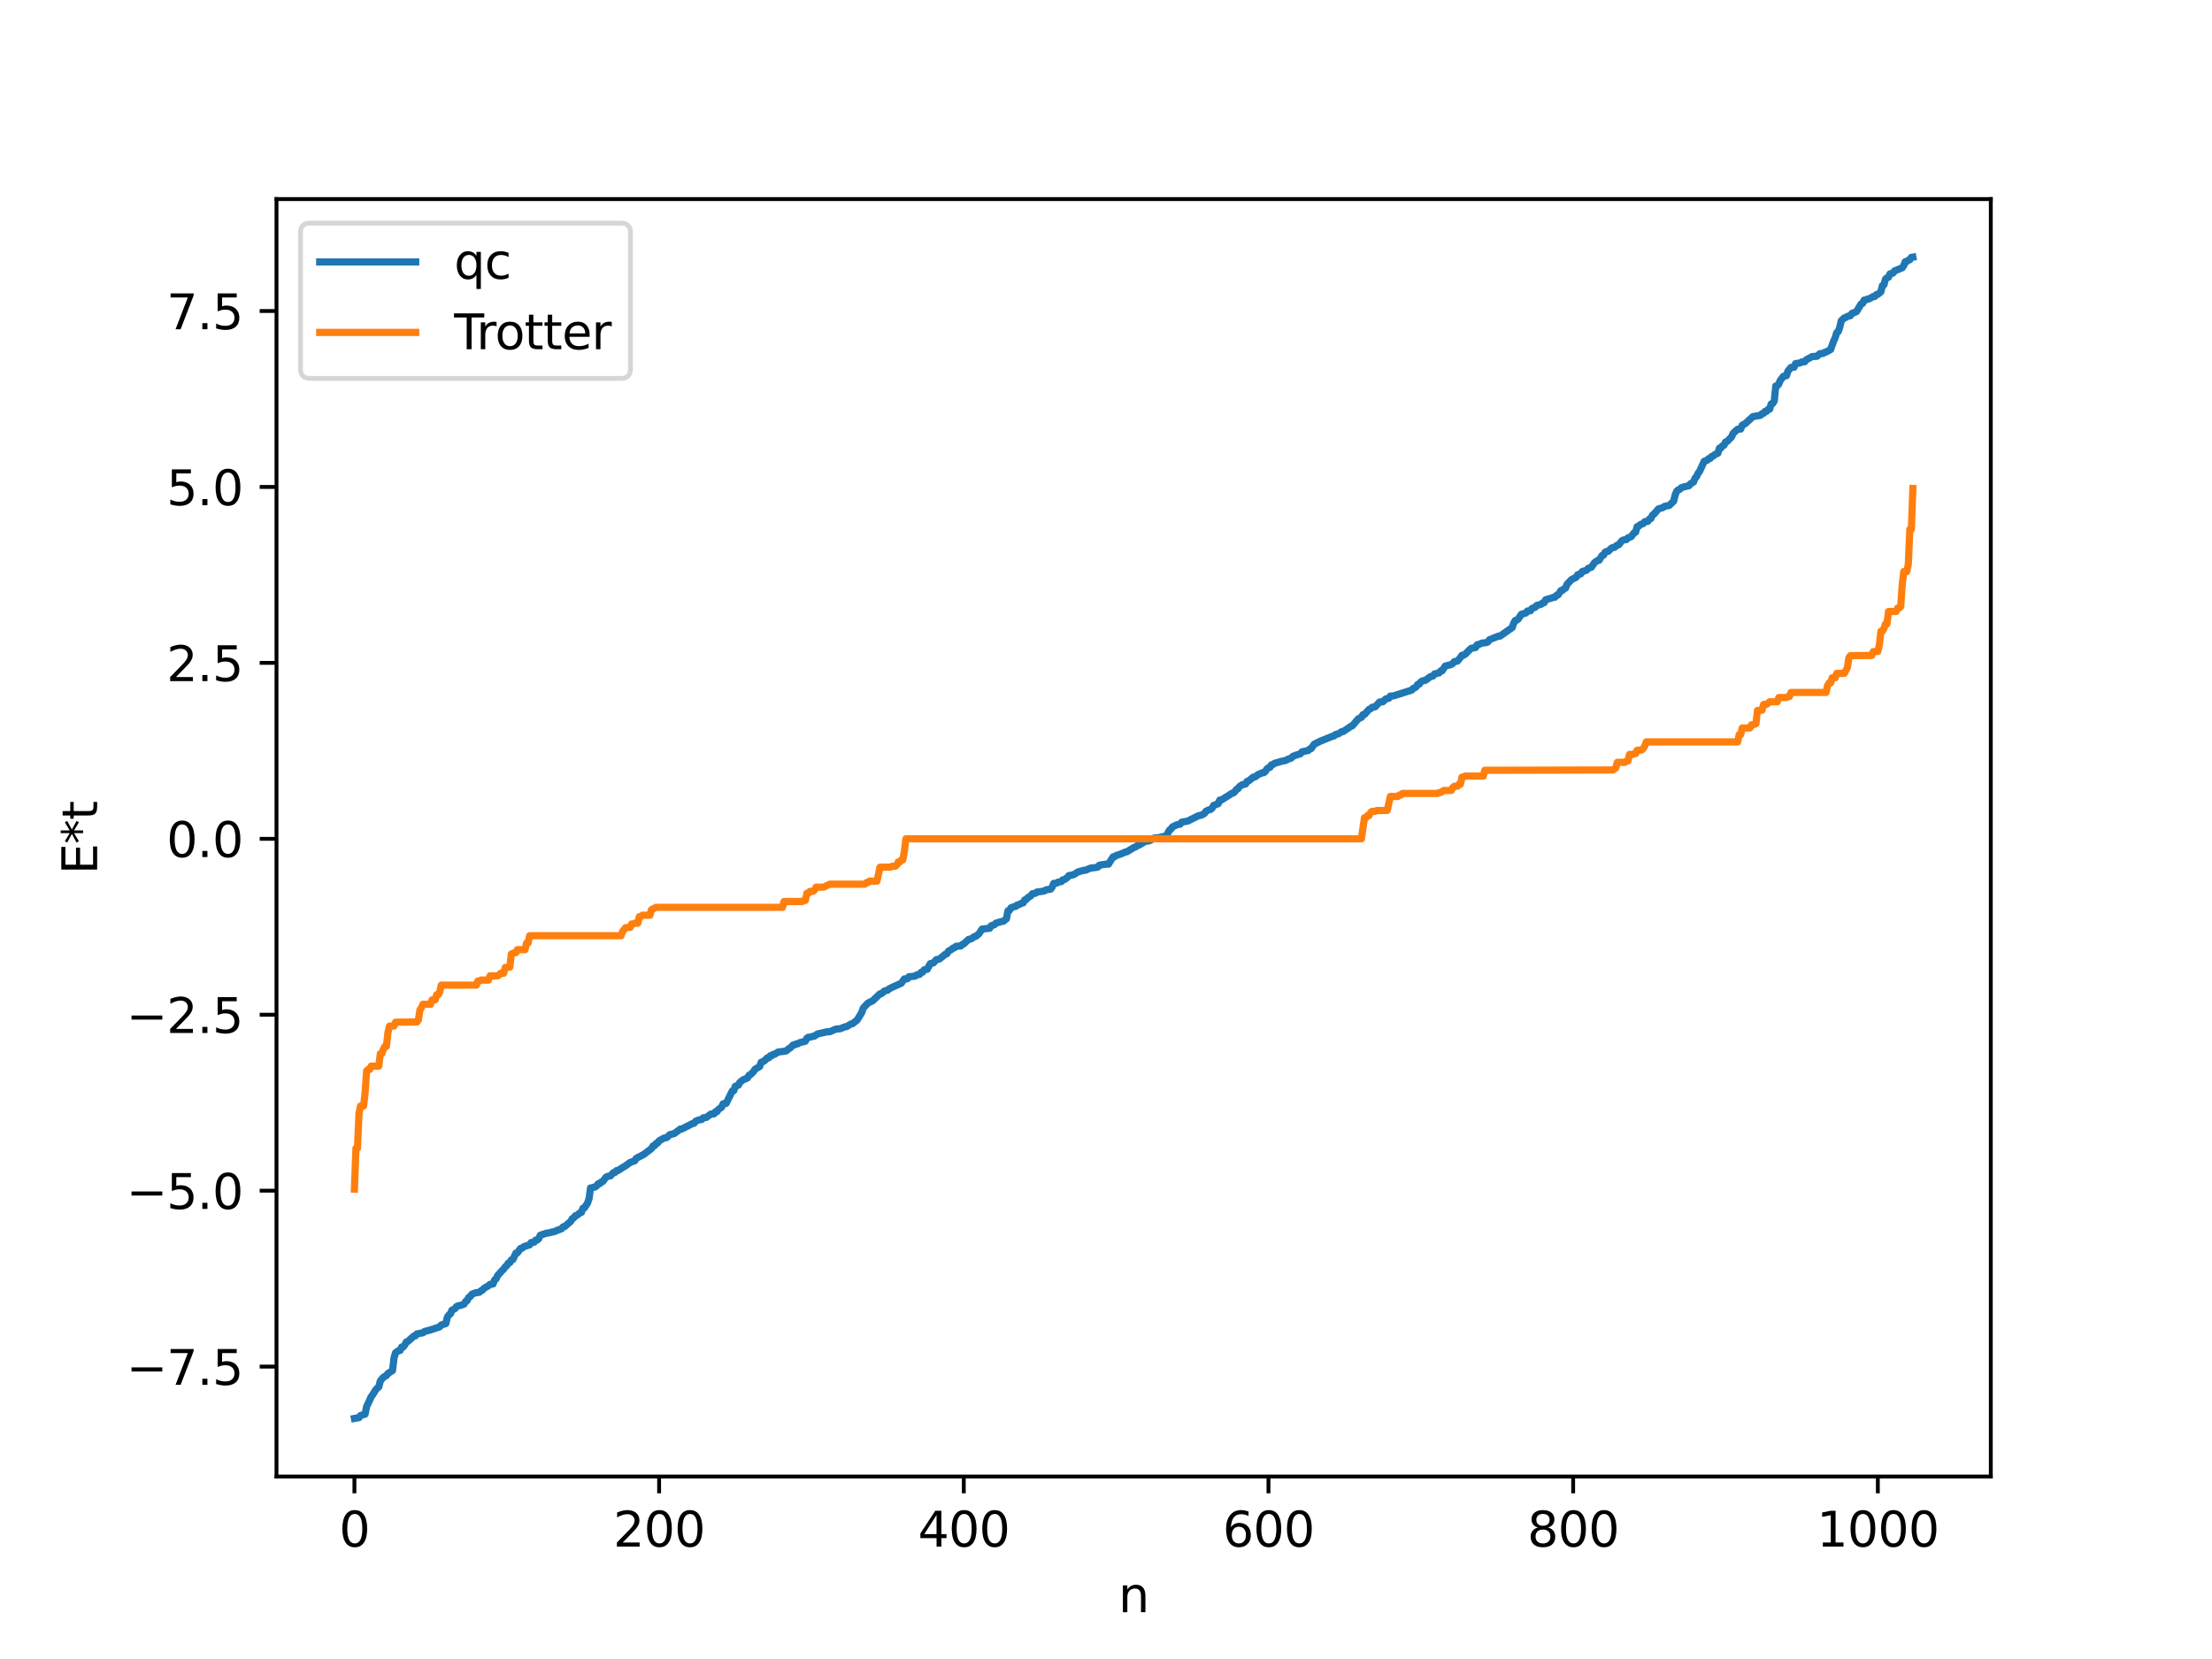 <?xml version="1.0" encoding="utf-8" standalone="no"?>
<!DOCTYPE svg PUBLIC "-//W3C//DTD SVG 1.1//EN"
  "http://www.w3.org/Graphics/SVG/1.1/DTD/svg11.dtd">
<svg xmlns:xlink="http://www.w3.org/1999/xlink" width="460.8pt" height="345.6pt" viewBox="0 0 460.8 345.6" xmlns="http://www.w3.org/2000/svg" version="1.1">
 <defs>
  <style type="text/css">*{stroke-linejoin: round; stroke-linecap: butt}</style>
 </defs>
 <g id="figure_1">
  <g id="patch_1">
   <path d="M 0 345.6 
L 460.8 345.6 
L 460.8 0 
L 0 0 
z
" style="fill: #ffffff"/>
  </g>
  <g id="axes_1">
   <g id="patch_2">
    <path d="M 57.6 307.584 
L 414.72 307.584 
L 414.72 41.472 
L 57.6 41.472 
z
" style="fill: #ffffff"/>
   </g>
   <g id="matplotlib.axis_1">
    <g id="xtick_1">
     <g id="line2d_1">
      <defs>
       <path id="mab4c24817b" d="M 0 0 
L 0 3.5 
" style="stroke: #000000; stroke-width: 0.8"/>
      </defs>
      <g>
       <use xlink:href="#mab4c24817b" x="73.833" y="307.584" style="stroke: #000000; stroke-width: 0.8"/>
      </g>
     </g>
     <g id="text_1">
      <!-- 0 -->
      <g transform="translate(70.651 322.182) scale(0.1 -0.1)">
       <defs>
        <path id="DejaVuSans-30" d="M 2034 4250 
Q 1547 4250 1301 3770 
Q 1056 3291 1056 2328 
Q 1056 1369 1301 889 
Q 1547 409 2034 409 
Q 2525 409 2770 889 
Q 3016 1369 3016 2328 
Q 3016 3291 2770 3770 
Q 2525 4250 2034 4250 
z
M 2034 4750 
Q 2819 4750 3233 4129 
Q 3647 3509 3647 2328 
Q 3647 1150 3233 529 
Q 2819 -91 2034 -91 
Q 1250 -91 836 529 
Q 422 1150 422 2328 
Q 422 3509 836 4129 
Q 1250 4750 2034 4750 
z
" transform="scale(0.016)"/>
       </defs>
       <use xlink:href="#DejaVuSans-30"/>
      </g>
     </g>
    </g>
    <g id="xtick_2">
     <g id="line2d_2">
      <g>
       <use xlink:href="#mab4c24817b" x="137.304" y="307.584" style="stroke: #000000; stroke-width: 0.8"/>
      </g>
     </g>
     <g id="text_2">
      <!-- 200 -->
      <g transform="translate(127.76 322.182) scale(0.1 -0.1)">
       <defs>
        <path id="DejaVuSans-32" d="M 1228 531 
L 3431 531 
L 3431 0 
L 469 0 
L 469 531 
Q 828 903 1448 1529 
Q 2069 2156 2228 2338 
Q 2531 2678 2651 2914 
Q 2772 3150 2772 3378 
Q 2772 3750 2511 3984 
Q 2250 4219 1831 4219 
Q 1534 4219 1204 4116 
Q 875 4013 500 3803 
L 500 4441 
Q 881 4594 1212 4672 
Q 1544 4750 1819 4750 
Q 2544 4750 2975 4387 
Q 3406 4025 3406 3419 
Q 3406 3131 3298 2873 
Q 3191 2616 2906 2266 
Q 2828 2175 2409 1742 
Q 1991 1309 1228 531 
z
" transform="scale(0.016)"/>
       </defs>
       <use xlink:href="#DejaVuSans-32"/>
       <use xlink:href="#DejaVuSans-30" x="63.623"/>
       <use xlink:href="#DejaVuSans-30" x="127.246"/>
      </g>
     </g>
    </g>
    <g id="xtick_3">
     <g id="line2d_3">
      <g>
       <use xlink:href="#mab4c24817b" x="200.775" y="307.584" style="stroke: #000000; stroke-width: 0.8"/>
      </g>
     </g>
     <g id="text_3">
      <!-- 400 -->
      <g transform="translate(191.231 322.182) scale(0.1 -0.1)">
       <defs>
        <path id="DejaVuSans-34" d="M 2419 4116 
L 825 1625 
L 2419 1625 
L 2419 4116 
z
M 2253 4666 
L 3047 4666 
L 3047 1625 
L 3713 1625 
L 3713 1100 
L 3047 1100 
L 3047 0 
L 2419 0 
L 2419 1100 
L 313 1100 
L 313 1709 
L 2253 4666 
z
" transform="scale(0.016)"/>
       </defs>
       <use xlink:href="#DejaVuSans-34"/>
       <use xlink:href="#DejaVuSans-30" x="63.623"/>
       <use xlink:href="#DejaVuSans-30" x="127.246"/>
      </g>
     </g>
    </g>
    <g id="xtick_4">
     <g id="line2d_4">
      <g>
       <use xlink:href="#mab4c24817b" x="264.246" y="307.584" style="stroke: #000000; stroke-width: 0.8"/>
      </g>
     </g>
     <g id="text_4">
      <!-- 600 -->
      <g transform="translate(254.702 322.182) scale(0.1 -0.1)">
       <defs>
        <path id="DejaVuSans-36" d="M 2113 2584 
Q 1688 2584 1439 2293 
Q 1191 2003 1191 1497 
Q 1191 994 1439 701 
Q 1688 409 2113 409 
Q 2538 409 2786 701 
Q 3034 994 3034 1497 
Q 3034 2003 2786 2293 
Q 2538 2584 2113 2584 
z
M 3366 4563 
L 3366 3988 
Q 3128 4100 2886 4159 
Q 2644 4219 2406 4219 
Q 1781 4219 1451 3797 
Q 1122 3375 1075 2522 
Q 1259 2794 1537 2939 
Q 1816 3084 2150 3084 
Q 2853 3084 3261 2657 
Q 3669 2231 3669 1497 
Q 3669 778 3244 343 
Q 2819 -91 2113 -91 
Q 1303 -91 875 529 
Q 447 1150 447 2328 
Q 447 3434 972 4092 
Q 1497 4750 2381 4750 
Q 2619 4750 2861 4703 
Q 3103 4656 3366 4563 
z
" transform="scale(0.016)"/>
       </defs>
       <use xlink:href="#DejaVuSans-36"/>
       <use xlink:href="#DejaVuSans-30" x="63.623"/>
       <use xlink:href="#DejaVuSans-30" x="127.246"/>
      </g>
     </g>
    </g>
    <g id="xtick_5">
     <g id="line2d_5">
      <g>
       <use xlink:href="#mab4c24817b" x="327.717" y="307.584" style="stroke: #000000; stroke-width: 0.8"/>
      </g>
     </g>
     <g id="text_5">
      <!-- 800 -->
      <g transform="translate(318.173 322.182) scale(0.1 -0.1)">
       <defs>
        <path id="DejaVuSans-38" d="M 2034 2216 
Q 1584 2216 1326 1975 
Q 1069 1734 1069 1313 
Q 1069 891 1326 650 
Q 1584 409 2034 409 
Q 2484 409 2743 651 
Q 3003 894 3003 1313 
Q 3003 1734 2745 1975 
Q 2488 2216 2034 2216 
z
M 1403 2484 
Q 997 2584 770 2862 
Q 544 3141 544 3541 
Q 544 4100 942 4425 
Q 1341 4750 2034 4750 
Q 2731 4750 3128 4425 
Q 3525 4100 3525 3541 
Q 3525 3141 3298 2862 
Q 3072 2584 2669 2484 
Q 3125 2378 3379 2068 
Q 3634 1759 3634 1313 
Q 3634 634 3220 271 
Q 2806 -91 2034 -91 
Q 1263 -91 848 271 
Q 434 634 434 1313 
Q 434 1759 690 2068 
Q 947 2378 1403 2484 
z
M 1172 3481 
Q 1172 3119 1398 2916 
Q 1625 2713 2034 2713 
Q 2441 2713 2670 2916 
Q 2900 3119 2900 3481 
Q 2900 3844 2670 4047 
Q 2441 4250 2034 4250 
Q 1625 4250 1398 4047 
Q 1172 3844 1172 3481 
z
" transform="scale(0.016)"/>
       </defs>
       <use xlink:href="#DejaVuSans-38"/>
       <use xlink:href="#DejaVuSans-30" x="63.623"/>
       <use xlink:href="#DejaVuSans-30" x="127.246"/>
      </g>
     </g>
    </g>
    <g id="xtick_6">
     <g id="line2d_6">
      <g>
       <use xlink:href="#mab4c24817b" x="391.188" y="307.584" style="stroke: #000000; stroke-width: 0.8"/>
      </g>
     </g>
     <g id="text_6">
      <!-- 1000 -->
      <g transform="translate(378.463 322.182) scale(0.1 -0.1)">
       <defs>
        <path id="DejaVuSans-31" d="M 794 531 
L 1825 531 
L 1825 4091 
L 703 3866 
L 703 4441 
L 1819 4666 
L 2450 4666 
L 2450 531 
L 3481 531 
L 3481 0 
L 794 0 
L 794 531 
z
" transform="scale(0.016)"/>
       </defs>
       <use xlink:href="#DejaVuSans-31"/>
       <use xlink:href="#DejaVuSans-30" x="63.623"/>
       <use xlink:href="#DejaVuSans-30" x="127.246"/>
       <use xlink:href="#DejaVuSans-30" x="190.869"/>
      </g>
     </g>
    </g>
    <g id="text_7">
     <!-- n -->
     <g transform="translate(232.991 335.861) scale(0.1 -0.1)">
      <defs>
       <path id="DejaVuSans-6e" d="M 3513 2113 
L 3513 0 
L 2938 0 
L 2938 2094 
Q 2938 2591 2744 2837 
Q 2550 3084 2163 3084 
Q 1697 3084 1428 2787 
Q 1159 2491 1159 1978 
L 1159 0 
L 581 0 
L 581 3500 
L 1159 3500 
L 1159 2956 
Q 1366 3272 1645 3428 
Q 1925 3584 2291 3584 
Q 2894 3584 3203 3211 
Q 3513 2838 3513 2113 
z
" transform="scale(0.016)"/>
      </defs>
      <use xlink:href="#DejaVuSans-6e"/>
     </g>
    </g>
   </g>
   <g id="matplotlib.axis_2">
    <g id="ytick_1">
     <g id="line2d_7">
      <defs>
       <path id="mfb4feda56e" d="M 0 0 
L -3.5 0 
" style="stroke: #000000; stroke-width: 0.8"/>
      </defs>
      <g>
       <use xlink:href="#mfb4feda56e" x="57.6" y="284.689" style="stroke: #000000; stroke-width: 0.8"/>
      </g>
     </g>
     <g id="text_8">
      <!-- −7.5 -->
      <g transform="translate(26.317 288.489) scale(0.1 -0.1)">
       <defs>
        <path id="DejaVuSans-2212" d="M 678 2272 
L 4684 2272 
L 4684 1741 
L 678 1741 
L 678 2272 
z
" transform="scale(0.016)"/>
        <path id="DejaVuSans-37" d="M 525 4666 
L 3525 4666 
L 3525 4397 
L 1831 0 
L 1172 0 
L 2766 4134 
L 525 4134 
L 525 4666 
z
" transform="scale(0.016)"/>
        <path id="DejaVuSans-2e" d="M 684 794 
L 1344 794 
L 1344 0 
L 684 0 
L 684 794 
z
" transform="scale(0.016)"/>
        <path id="DejaVuSans-35" d="M 691 4666 
L 3169 4666 
L 3169 4134 
L 1269 4134 
L 1269 2991 
Q 1406 3038 1543 3061 
Q 1681 3084 1819 3084 
Q 2600 3084 3056 2656 
Q 3513 2228 3513 1497 
Q 3513 744 3044 326 
Q 2575 -91 1722 -91 
Q 1428 -91 1123 -41 
Q 819 9 494 109 
L 494 744 
Q 775 591 1075 516 
Q 1375 441 1709 441 
Q 2250 441 2565 725 
Q 2881 1009 2881 1497 
Q 2881 1984 2565 2268 
Q 2250 2553 1709 2553 
Q 1456 2553 1204 2497 
Q 953 2441 691 2322 
L 691 4666 
z
" transform="scale(0.016)"/>
       </defs>
       <use xlink:href="#DejaVuSans-2212"/>
       <use xlink:href="#DejaVuSans-37" x="83.789"/>
       <use xlink:href="#DejaVuSans-2e" x="147.412"/>
       <use xlink:href="#DejaVuSans-35" x="179.199"/>
      </g>
     </g>
    </g>
    <g id="ytick_2">
     <g id="line2d_8">
      <g>
       <use xlink:href="#mfb4feda56e" x="57.6" y="248.039" style="stroke: #000000; stroke-width: 0.8"/>
      </g>
     </g>
     <g id="text_9">
      <!-- −5.0 -->
      <g transform="translate(26.317 251.838) scale(0.1 -0.1)">
       <use xlink:href="#DejaVuSans-2212"/>
       <use xlink:href="#DejaVuSans-35" x="83.789"/>
       <use xlink:href="#DejaVuSans-2e" x="147.412"/>
       <use xlink:href="#DejaVuSans-30" x="179.199"/>
      </g>
     </g>
    </g>
    <g id="ytick_3">
     <g id="line2d_9">
      <g>
       <use xlink:href="#mfb4feda56e" x="57.6" y="211.389" style="stroke: #000000; stroke-width: 0.8"/>
      </g>
     </g>
     <g id="text_10">
      <!-- −2.5 -->
      <g transform="translate(26.317 215.188) scale(0.1 -0.1)">
       <use xlink:href="#DejaVuSans-2212"/>
       <use xlink:href="#DejaVuSans-32" x="83.789"/>
       <use xlink:href="#DejaVuSans-2e" x="147.412"/>
       <use xlink:href="#DejaVuSans-35" x="179.199"/>
      </g>
     </g>
    </g>
    <g id="ytick_4">
     <g id="line2d_10">
      <g>
       <use xlink:href="#mfb4feda56e" x="57.6" y="174.739" style="stroke: #000000; stroke-width: 0.8"/>
      </g>
     </g>
     <g id="text_11">
      <!-- 0.0 -->
      <g transform="translate(34.697 178.538) scale(0.1 -0.1)">
       <use xlink:href="#DejaVuSans-30"/>
       <use xlink:href="#DejaVuSans-2e" x="63.623"/>
       <use xlink:href="#DejaVuSans-30" x="95.41"/>
      </g>
     </g>
    </g>
    <g id="ytick_5">
     <g id="line2d_11">
      <g>
       <use xlink:href="#mfb4feda56e" x="57.6" y="138.089" style="stroke: #000000; stroke-width: 0.8"/>
      </g>
     </g>
     <g id="text_12">
      <!-- 2.5 -->
      <g transform="translate(34.697 141.888) scale(0.1 -0.1)">
       <use xlink:href="#DejaVuSans-32"/>
       <use xlink:href="#DejaVuSans-2e" x="63.623"/>
       <use xlink:href="#DejaVuSans-35" x="95.41"/>
      </g>
     </g>
    </g>
    <g id="ytick_6">
     <g id="line2d_12">
      <g>
       <use xlink:href="#mfb4feda56e" x="57.6" y="101.438" style="stroke: #000000; stroke-width: 0.8"/>
      </g>
     </g>
     <g id="text_13">
      <!-- 5.0 -->
      <g transform="translate(34.697 105.238) scale(0.1 -0.1)">
       <use xlink:href="#DejaVuSans-35"/>
       <use xlink:href="#DejaVuSans-2e" x="63.623"/>
       <use xlink:href="#DejaVuSans-30" x="95.41"/>
      </g>
     </g>
    </g>
    <g id="ytick_7">
     <g id="line2d_13">
      <g>
       <use xlink:href="#mfb4feda56e" x="57.6" y="64.788" style="stroke: #000000; stroke-width: 0.8"/>
      </g>
     </g>
     <g id="text_14">
      <!-- 7.5 -->
      <g transform="translate(34.697 68.587) scale(0.1 -0.1)">
       <use xlink:href="#DejaVuSans-37"/>
       <use xlink:href="#DejaVuSans-2e" x="63.623"/>
       <use xlink:href="#DejaVuSans-35" x="95.41"/>
      </g>
     </g>
    </g>
    <g id="text_15">
     <!-- E*t -->
     <g transform="translate(20.238 182.148) rotate(-90) scale(0.1 -0.1)">
      <defs>
       <path id="DejaVuSans-45" d="M 628 4666 
L 3578 4666 
L 3578 4134 
L 1259 4134 
L 1259 2753 
L 3481 2753 
L 3481 2222 
L 1259 2222 
L 1259 531 
L 3634 531 
L 3634 0 
L 628 0 
L 628 4666 
z
" transform="scale(0.016)"/>
       <path id="DejaVuSans-2a" d="M 3009 3897 
L 1888 3291 
L 3009 2681 
L 2828 2375 
L 1778 3009 
L 1778 1831 
L 1422 1831 
L 1422 3009 
L 372 2375 
L 191 2681 
L 1313 3291 
L 191 3897 
L 372 4206 
L 1422 3572 
L 1422 4750 
L 1778 4750 
L 1778 3572 
L 2828 4206 
L 3009 3897 
z
" transform="scale(0.016)"/>
       <path id="DejaVuSans-74" d="M 1172 4494 
L 1172 3500 
L 2356 3500 
L 2356 3053 
L 1172 3053 
L 1172 1153 
Q 1172 725 1289 603 
Q 1406 481 1766 481 
L 2356 481 
L 2356 0 
L 1766 0 
Q 1100 0 847 248 
Q 594 497 594 1153 
L 594 3053 
L 172 3053 
L 172 3500 
L 594 3500 
L 594 4494 
L 1172 4494 
z
" transform="scale(0.016)"/>
      </defs>
      <use xlink:href="#DejaVuSans-45"/>
      <use xlink:href="#DejaVuSans-2a" x="63.184"/>
      <use xlink:href="#DejaVuSans-74" x="113.184"/>
     </g>
    </g>
   </g>
   <g id="line2d_14">
    <path d="M 73.833 295.488 
L 74.467 295.368 
L 74.785 295.321 
L 75.102 294.89 
L 75.737 294.673 
L 76.054 294.597 
L 76.372 293.023 
L 77.006 291.684 
L 77.324 290.96 
L 77.641 290.552 
L 78.276 289.507 
L 78.91 288.9 
L 79.228 287.679 
L 79.862 286.914 
L 80.497 286.552 
L 80.815 286.115 
L 81.767 285.517 
L 82.084 282.845 
L 82.401 281.812 
L 83.036 281.36 
L 83.353 281.322 
L 83.671 280.616 
L 83.988 280.608 
L 84.305 280.208 
L 84.623 279.575 
L 84.94 279.46 
L 86.21 278.331 
L 86.527 278.291 
L 86.844 277.882 
L 88.114 277.642 
L 88.431 277.37 
L 89.7 277.042 
L 90.97 276.617 
L 91.605 276.389 
L 91.922 276.02 
L 92.874 275.725 
L 93.191 274.395 
L 93.509 273.926 
L 93.826 273.7 
L 94.143 272.944 
L 94.778 272.616 
L 95.096 272.193 
L 95.413 272.037 
L 96.048 271.912 
L 96.682 271.659 
L 97 271.109 
L 97.317 270.946 
L 97.634 270.281 
L 97.952 270.107 
L 98.269 269.641 
L 98.904 269.352 
L 99.856 269.195 
L 100.173 268.905 
L 100.491 268.772 
L 100.808 268.395 
L 101.76 267.839 
L 102.077 267.56 
L 102.712 267.47 
L 103.029 266.647 
L 103.347 266.421 
L 103.664 265.723 
L 104.616 264.663 
L 104.934 264.36 
L 105.251 263.903 
L 105.568 263.656 
L 105.886 263.123 
L 106.203 263.041 
L 106.52 262.457 
L 106.838 262.401 
L 107.472 261.044 
L 107.79 260.983 
L 108.424 260.085 
L 108.742 260.032 
L 109.059 259.737 
L 110.011 259.417 
L 110.329 259.328 
L 110.646 258.842 
L 111.281 258.766 
L 111.598 258.323 
L 111.915 258.315 
L 112.233 258.043 
L 112.55 257.322 
L 113.82 256.902 
L 114.454 256.811 
L 115.089 256.632 
L 115.406 256.594 
L 116.041 256.315 
L 116.993 255.97 
L 117.31 255.566 
L 117.628 255.516 
L 118.897 254.427 
L 119.215 253.862 
L 119.532 253.699 
L 119.849 253.275 
L 120.167 253.176 
L 120.801 252.669 
L 121.119 252.553 
L 121.436 251.697 
L 121.753 251.616 
L 122.388 250.632 
L 122.705 249.716 
L 123.023 247.466 
L 123.34 247.461 
L 123.658 247.302 
L 123.975 247.284 
L 124.292 247.036 
L 124.61 246.601 
L 124.927 246.582 
L 125.244 246.228 
L 125.562 246.148 
L 126.196 245.274 
L 126.514 245.087 
L 127.148 244.956 
L 127.783 244.283 
L 128.1 244.248 
L 128.418 243.861 
L 128.735 243.853 
L 129.687 243.224 
L 130.322 242.857 
L 131.274 242.155 
L 132.226 241.821 
L 132.543 241.301 
L 134.13 240.474 
L 135.717 239.263 
L 136.034 238.725 
L 136.352 238.675 
L 136.669 238.212 
L 136.986 238.114 
L 137.304 237.66 
L 138.256 237.111 
L 138.891 236.972 
L 139.525 236.377 
L 140.477 236.129 
L 141.429 235.423 
L 141.747 235.187 
L 142.064 235.181 
L 144.286 234.042 
L 144.603 233.991 
L 144.92 233.573 
L 145.555 233.306 
L 146.19 233.207 
L 146.507 232.855 
L 147.142 232.784 
L 148.094 232.079 
L 148.729 232.039 
L 149.046 231.587 
L 149.363 231.575 
L 149.681 231.088 
L 150.315 230.662 
L 150.633 229.947 
L 151.267 229.856 
L 152.537 227.282 
L 152.854 227.214 
L 153.172 226.295 
L 153.806 226.07 
L 154.124 225.475 
L 154.758 224.969 
L 155.71 224.566 
L 156.028 223.995 
L 156.345 223.861 
L 156.98 223.228 
L 157.297 222.742 
L 158.249 222.174 
L 158.567 221.291 
L 159.201 221.035 
L 159.836 220.376 
L 160.153 220.372 
L 160.471 219.925 
L 160.788 219.922 
L 161.105 219.622 
L 161.423 219.594 
L 162.058 219.173 
L 163.644 218.962 
L 163.962 218.794 
L 164.279 218.471 
L 164.596 218.321 
L 165.231 217.692 
L 165.548 217.664 
L 165.866 217.463 
L 166.183 217.455 
L 166.5 217.237 
L 167.77 216.903 
L 168.087 216.282 
L 168.405 216.069 
L 168.722 216.062 
L 169.357 215.883 
L 169.674 215.84 
L 170.309 215.385 
L 171.261 215.181 
L 172.213 214.951 
L 172.848 214.931 
L 174.117 214.382 
L 175.069 214.296 
L 176.021 213.899 
L 176.339 213.874 
L 177.291 213.302 
L 177.608 213.24 
L 178.56 212.493 
L 179.512 210.934 
L 179.829 210.009 
L 180.781 208.98 
L 181.416 208.653 
L 181.734 208.536 
L 183.32 207.029 
L 183.638 206.982 
L 184.272 206.43 
L 184.907 206.276 
L 185.224 205.993 
L 185.859 205.674 
L 187.763 204.82 
L 188.398 203.93 
L 189.033 203.887 
L 189.35 203.471 
L 190.62 203.348 
L 190.937 203.09 
L 191.572 202.982 
L 191.889 202.554 
L 192.206 202.519 
L 192.524 202.03 
L 193.158 201.917 
L 193.793 200.75 
L 194.428 200.597 
L 195.062 199.908 
L 195.697 199.779 
L 196.967 198.762 
L 197.284 198.658 
L 197.601 198.119 
L 198.236 197.787 
L 198.553 197.496 
L 198.871 197.414 
L 199.188 197.128 
L 200.14 197.063 
L 200.458 196.755 
L 200.775 196.621 
L 201.727 195.727 
L 202.362 195.552 
L 202.996 195.097 
L 203.314 195.029 
L 203.948 194.504 
L 204.583 193.542 
L 205.535 193.442 
L 206.17 193.369 
L 206.487 192.851 
L 207.122 192.657 
L 207.439 192.329 
L 208.391 192.027 
L 209.026 191.898 
L 209.661 191.399 
L 209.978 189.732 
L 210.296 189.647 
L 210.613 189.113 
L 211.248 188.867 
L 211.565 188.829 
L 211.882 188.546 
L 212.2 188.477 
L 212.834 188.148 
L 213.152 188.087 
L 213.469 187.469 
L 213.786 187.38 
L 214.104 187.009 
L 214.739 186.626 
L 215.056 186.186 
L 215.691 186.09 
L 216.008 185.823 
L 216.96 185.706 
L 217.595 185.58 
L 217.912 185.363 
L 218.864 185.229 
L 219.181 184.806 
L 219.499 184.031 
L 220.134 183.968 
L 220.451 183.752 
L 221.086 183.654 
L 221.403 183.283 
L 221.72 183.25 
L 222.355 182.798 
L 222.672 182.393 
L 223.307 182.29 
L 223.624 182.226 
L 224.577 181.632 
L 225.846 181.295 
L 226.163 181.278 
L 227.115 180.856 
L 228.385 180.697 
L 228.702 180.621 
L 229.02 180.233 
L 230.289 180.026 
L 230.924 180.014 
L 231.876 178.497 
L 232.193 178.475 
L 232.51 178.212 
L 233.462 177.919 
L 234.415 177.491 
L 234.732 177.45 
L 236.319 176.492 
L 236.636 176.391 
L 236.953 176.136 
L 237.271 176.061 
L 238.54 175.291 
L 239.492 175.136 
L 240.444 174.58 
L 241.396 174.499 
L 242.983 174.109 
L 243.618 172.925 
L 243.935 172.711 
L 244.253 172.251 
L 245.205 171.807 
L 245.839 171.693 
L 246.157 171.27 
L 247.426 171.043 
L 249.648 169.941 
L 250.282 169.805 
L 250.917 169.45 
L 251.234 168.987 
L 251.869 168.686 
L 252.186 168.614 
L 252.504 168.361 
L 252.821 167.786 
L 253.773 167.424 
L 254.091 166.672 
L 254.408 166.666 
L 255.995 165.684 
L 256.629 165.259 
L 256.947 165.175 
L 257.264 164.885 
L 257.581 164.438 
L 257.899 164.31 
L 258.216 163.832 
L 258.851 163.445 
L 259.486 163.315 
L 259.803 162.767 
L 260.12 162.672 
L 260.755 162.166 
L 261.072 161.886 
L 261.39 161.865 
L 261.707 161.681 
L 262.024 161.369 
L 262.659 161.132 
L 262.977 160.961 
L 263.294 160.958 
L 263.611 160.685 
L 263.929 160.179 
L 264.246 159.92 
L 264.563 159.841 
L 264.881 159.321 
L 265.198 159.253 
L 265.515 159.01 
L 267.102 158.56 
L 267.737 158.449 
L 268.372 158.14 
L 269.006 157.91 
L 269.324 157.567 
L 269.958 157.322 
L 270.91 157.022 
L 271.228 156.615 
L 272.497 156.351 
L 272.815 156.061 
L 273.132 155.953 
L 273.767 155.038 
L 275.036 154.408 
L 277.575 153.375 
L 277.892 153.312 
L 278.21 153.018 
L 278.844 152.856 
L 279.479 152.42 
L 279.796 152.403 
L 281.383 151.325 
L 281.7 151.207 
L 282.97 149.728 
L 283.605 149.444 
L 283.922 148.878 
L 284.239 148.848 
L 285.191 147.783 
L 285.509 147.659 
L 285.826 147.348 
L 286.461 147.245 
L 287.413 146.233 
L 288.048 146.204 
L 288.682 145.596 
L 289.317 145.461 
L 289.634 145.009 
L 290.269 144.969 
L 294.077 143.764 
L 294.395 143.407 
L 294.712 143.299 
L 295.029 143.055 
L 295.347 142.561 
L 295.664 142.511 
L 295.981 142.07 
L 296.299 141.847 
L 296.934 141.725 
L 297.568 141.272 
L 297.886 141.001 
L 298.52 140.836 
L 298.838 140.391 
L 299.79 140.18 
L 300.107 139.776 
L 300.424 139.737 
L 301.059 138.753 
L 302.329 138.427 
L 302.646 138.2 
L 302.963 137.829 
L 303.598 137.729 
L 304.233 136.986 
L 304.55 136.501 
L 304.867 136.495 
L 305.185 136.317 
L 306.454 135.066 
L 307.406 134.878 
L 307.724 134.304 
L 308.041 134.267 
L 308.676 133.979 
L 309.628 133.858 
L 309.945 133.734 
L 310.262 133.285 
L 311.215 132.881 
L 312.167 132.519 
L 312.484 132.515 
L 315.023 130.732 
L 315.34 129.788 
L 315.658 129.255 
L 315.975 129.19 
L 316.292 128.93 
L 316.927 127.971 
L 317.879 127.691 
L 318.196 127.275 
L 318.831 127.232 
L 319.148 126.743 
L 319.783 126.526 
L 320.1 126.145 
L 321.053 125.876 
L 321.37 125.601 
L 321.687 125.547 
L 322.005 124.928 
L 323.274 124.57 
L 323.591 124.429 
L 323.909 124.418 
L 324.226 124.043 
L 324.543 123.957 
L 325.178 123.03 
L 325.496 122.969 
L 325.813 122.654 
L 326.13 122.517 
L 326.448 121.704 
L 327.4 120.72 
L 328.352 120.252 
L 328.669 119.717 
L 329.304 119.55 
L 329.621 119.054 
L 330.256 118.88 
L 330.573 118.739 
L 330.891 118.378 
L 331.525 118.152 
L 332.16 117.215 
L 332.795 116.755 
L 333.112 116.722 
L 333.747 115.716 
L 334.064 115.629 
L 334.381 115.033 
L 334.699 114.874 
L 335.016 114.857 
L 335.651 114.22 
L 335.968 114.057 
L 336.286 114.046 
L 336.92 113.552 
L 337.238 113.469 
L 337.872 112.649 
L 338.19 112.492 
L 338.824 112.394 
L 339.142 112.037 
L 339.777 111.809 
L 340.411 110.999 
L 340.729 110.863 
L 341.046 109.702 
L 341.363 109.628 
L 341.681 109.3 
L 342.315 109.069 
L 342.633 108.676 
L 343.267 108.61 
L 343.585 108.14 
L 343.902 108.036 
L 344.22 107.333 
L 344.537 107.115 
L 345.489 106.008 
L 346.441 105.733 
L 346.758 105.481 
L 347.71 105.304 
L 348.662 104.389 
L 348.98 103.068 
L 349.297 102.317 
L 349.615 102.047 
L 349.932 101.937 
L 350.249 101.608 
L 350.884 101.398 
L 351.836 101.185 
L 352.153 100.79 
L 352.788 100.413 
L 353.105 99.615 
L 353.423 99.282 
L 353.74 98.587 
L 354.058 98.187 
L 355.01 96.101 
L 355.644 95.879 
L 355.962 95.526 
L 356.279 95.491 
L 356.596 95.072 
L 356.914 94.984 
L 357.231 94.692 
L 357.866 94.423 
L 358.183 93.365 
L 358.5 93.33 
L 358.818 92.876 
L 359.135 92.755 
L 359.453 92.085 
L 359.77 91.985 
L 360.722 91.006 
L 361.039 90.269 
L 361.991 89.421 
L 362.626 89.372 
L 362.943 88.573 
L 363.578 88.241 
L 365.165 86.79 
L 366.117 86.626 
L 366.752 86.513 
L 367.069 86.173 
L 367.386 86.099 
L 367.704 85.694 
L 368.021 85.692 
L 368.339 85.265 
L 368.656 85.233 
L 368.973 84.155 
L 369.291 84.047 
L 369.608 83.539 
L 369.925 80.41 
L 370.243 80.346 
L 370.56 79.992 
L 370.877 79.223 
L 371.512 78.399 
L 372.147 78.263 
L 372.464 77.295 
L 373.099 76.542 
L 373.734 76.507 
L 374.051 75.75 
L 375.003 75.607 
L 375.32 75.398 
L 375.955 75.361 
L 376.272 74.949 
L 377.542 74.268 
L 378.494 74.223 
L 379.129 73.67 
L 379.763 73.632 
L 380.081 73.409 
L 380.398 73.339 
L 381.35 72.811 
L 381.985 71.052 
L 382.302 70.357 
L 382.62 69.306 
L 382.937 69.078 
L 383.254 68.182 
L 383.572 66.811 
L 384.206 66.219 
L 384.524 66.143 
L 384.841 65.914 
L 385.476 65.767 
L 385.793 65.298 
L 386.745 64.92 
L 387.697 63.314 
L 388.015 63.208 
L 388.332 62.518 
L 388.649 62.51 
L 388.967 62.323 
L 389.284 62.298 
L 389.919 61.948 
L 390.236 61.767 
L 390.553 61.758 
L 390.871 61.379 
L 391.188 61.31 
L 391.823 60.781 
L 392.14 59.491 
L 392.458 59.334 
L 392.775 58.154 
L 393.092 57.862 
L 393.41 57.753 
L 393.727 57.05 
L 394.362 56.87 
L 394.679 56.432 
L 396.266 55.787 
L 396.583 55.347 
L 396.9 54.511 
L 397.218 54.47 
L 397.535 54.201 
L 397.853 54.117 
L 398.17 53.622 
L 398.487 53.568 
L 398.487 53.568 
" clip-path="url(#pd82cf4fe8b)" style="fill: none; stroke: #1f77b4; stroke-width: 1.5; stroke-linecap: square"/>
   </g>
   <g id="line2d_15">
    <path d="M 73.833 247.715 
L 74.15 239.199 
L 74.467 239.199 
L 74.785 231.92 
L 75.102 230.408 
L 75.737 230.408 
L 76.054 227.685 
L 76.372 223.087 
L 76.689 222.805 
L 77.006 222.805 
L 77.324 222.094 
L 78.91 222.094 
L 79.228 219.5 
L 79.545 219.5 
L 79.862 218.561 
L 80.18 217.981 
L 80.497 217.981 
L 80.815 215.112 
L 81.132 213.762 
L 82.084 213.739 
L 82.401 212.94 
L 86.844 212.895 
L 87.162 212.457 
L 87.479 210.379 
L 87.796 209.919 
L 88.114 209.2 
L 89.7 209.2 
L 90.018 208.281 
L 90.653 208.281 
L 90.97 207.213 
L 91.287 207.213 
L 91.605 206.656 
L 91.922 205.225 
L 99.221 205.225 
L 99.539 204.373 
L 99.856 204.373 
L 100.173 204.171 
L 101.76 204.171 
L 102.077 203.287 
L 103.664 203.287 
L 103.981 203.088 
L 104.299 202.743 
L 104.934 202.743 
L 105.251 201.531 
L 106.203 201.47 
L 106.52 198.735 
L 107.155 198.465 
L 107.472 198.465 
L 107.79 197.835 
L 109.377 197.835 
L 109.694 196.453 
L 110.011 196.453 
L 110.329 194.926 
L 129.37 194.926 
L 129.687 194.058 
L 130.322 193.242 
L 131.274 193.19 
L 131.591 192.48 
L 131.909 192.48 
L 132.226 192.318 
L 132.861 192.318 
L 133.178 190.951 
L 133.496 190.951 
L 133.813 190.665 
L 135.4 190.665 
L 135.717 189.5 
L 136.669 189.013 
L 163.01 189.013 
L 163.327 187.804 
L 167.135 187.804 
L 167.453 187.583 
L 167.77 187.583 
L 168.087 186.086 
L 168.405 186.086 
L 168.722 185.686 
L 169.357 185.686 
L 169.674 185.428 
L 169.991 184.811 
L 171.578 184.811 
L 172.848 184.191 
L 180.147 184.191 
L 180.464 183.873 
L 180.781 183.873 
L 181.099 183.561 
L 182.686 183.561 
L 183.32 180.651 
L 185.542 180.625 
L 185.859 180.456 
L 186.494 180.456 
L 186.811 180.201 
L 187.129 179.561 
L 187.446 179.561 
L 187.763 179.128 
L 188.081 179.128 
L 188.398 177.319 
L 188.715 174.739 
L 283.605 174.739 
L 284.239 170.35 
L 284.557 170.35 
L 284.874 169.916 
L 285.191 169.916 
L 285.509 169.276 
L 285.826 169.021 
L 286.461 169.021 
L 286.778 168.852 
L 289 168.826 
L 289.634 165.917 
L 291.221 165.917 
L 291.539 165.605 
L 291.856 165.605 
L 292.173 165.287 
L 299.472 165.287 
L 299.79 165.102 
L 300.107 165.102 
L 300.742 164.667 
L 302.329 164.667 
L 302.646 164.049 
L 302.963 163.791 
L 303.598 163.791 
L 303.915 163.392 
L 304.233 163.392 
L 304.55 161.895 
L 304.867 161.895 
L 305.185 161.674 
L 308.993 161.674 
L 309.31 160.464 
L 335.968 160.398 
L 336.603 159.978 
L 336.92 158.813 
L 338.507 158.813 
L 338.824 158.526 
L 339.142 158.526 
L 339.459 157.16 
L 340.094 157.16 
L 340.411 156.998 
L 340.729 156.998 
L 341.046 156.288 
L 341.998 156.236 
L 342.315 155.92 
L 342.633 155.42 
L 342.95 154.552 
L 361.991 154.552 
L 362.309 153.025 
L 362.626 153.025 
L 362.943 151.643 
L 364.53 151.643 
L 364.848 151.013 
L 365.482 150.904 
L 365.8 150.742 
L 366.117 148.007 
L 367.069 147.946 
L 367.386 146.734 
L 368.021 146.734 
L 368.656 146.19 
L 370.243 146.19 
L 370.56 145.306 
L 372.147 145.306 
L 372.464 145.105 
L 372.781 145.105 
L 373.099 144.252 
L 380.398 144.252 
L 380.715 142.821 
L 381.033 142.265 
L 381.35 142.265 
L 381.667 141.197 
L 382.302 141.197 
L 382.62 140.278 
L 384.206 140.278 
L 384.841 139.099 
L 385.158 137.02 
L 385.476 136.583 
L 389.919 136.537 
L 390.236 135.738 
L 391.188 135.715 
L 391.505 134.365 
L 391.823 131.497 
L 392.14 131.497 
L 392.458 130.917 
L 392.775 129.978 
L 393.092 129.978 
L 393.41 127.384 
L 394.996 127.384 
L 395.314 126.673 
L 395.631 126.673 
L 395.948 126.39 
L 396.266 121.793 
L 396.583 119.069 
L 397.218 119.069 
L 397.535 117.557 
L 397.853 110.278 
L 398.17 110.278 
L 398.487 101.763 
L 398.487 101.763 
" clip-path="url(#pd82cf4fe8b)" style="fill: none; stroke: #ff7f0e; stroke-width: 1.5; stroke-linecap: square"/>
   </g>
   <g id="patch_3">
    <path d="M 57.6 307.584 
L 57.6 41.472 
" style="fill: none; stroke: #000000; stroke-width: 0.8; stroke-linejoin: miter; stroke-linecap: square"/>
   </g>
   <g id="patch_4">
    <path d="M 414.72 307.584 
L 414.72 41.472 
" style="fill: none; stroke: #000000; stroke-width: 0.8; stroke-linejoin: miter; stroke-linecap: square"/>
   </g>
   <g id="patch_5">
    <path d="M 57.6 307.584 
L 414.72 307.584 
" style="fill: none; stroke: #000000; stroke-width: 0.8; stroke-linejoin: miter; stroke-linecap: square"/>
   </g>
   <g id="patch_6">
    <path d="M 57.6 41.472 
L 414.72 41.472 
" style="fill: none; stroke: #000000; stroke-width: 0.8; stroke-linejoin: miter; stroke-linecap: square"/>
   </g>
   <g id="legend_1">
    <g id="patch_7">
     <path d="M 64.6 78.828 
L 129.342 78.828 
Q 131.342 78.828 131.342 76.828 
L 131.342 48.472 
Q 131.342 46.472 129.342 46.472 
L 64.6 46.472 
Q 62.6 46.472 62.6 48.472 
L 62.6 76.828 
Q 62.6 78.828 64.6 78.828 
z
" style="fill: #ffffff; opacity: 0.8; stroke: #cccccc; stroke-linejoin: miter"/>
    </g>
    <g id="line2d_16">
     <path d="M 66.6 54.57 
L 76.6 54.57 
L 86.6 54.57 
" style="fill: none; stroke: #1f77b4; stroke-width: 1.5; stroke-linecap: square"/>
    </g>
    <g id="text_16">
     <!-- qc -->
     <g transform="translate(94.6 58.07) scale(0.1 -0.1)">
      <defs>
       <path id="DejaVuSans-71" d="M 947 1747 
Q 947 1113 1208 752 
Q 1469 391 1925 391 
Q 2381 391 2643 752 
Q 2906 1113 2906 1747 
Q 2906 2381 2643 2742 
Q 2381 3103 1925 3103 
Q 1469 3103 1208 2742 
Q 947 2381 947 1747 
z
M 2906 525 
Q 2725 213 2448 61 
Q 2172 -91 1784 -91 
Q 1150 -91 751 415 
Q 353 922 353 1747 
Q 353 2572 751 3078 
Q 1150 3584 1784 3584 
Q 2172 3584 2448 3432 
Q 2725 3281 2906 2969 
L 2906 3500 
L 3481 3500 
L 3481 -1331 
L 2906 -1331 
L 2906 525 
z
" transform="scale(0.016)"/>
       <path id="DejaVuSans-63" d="M 3122 3366 
L 3122 2828 
Q 2878 2963 2633 3030 
Q 2388 3097 2138 3097 
Q 1578 3097 1268 2742 
Q 959 2388 959 1747 
Q 959 1106 1268 751 
Q 1578 397 2138 397 
Q 2388 397 2633 464 
Q 2878 531 3122 666 
L 3122 134 
Q 2881 22 2623 -34 
Q 2366 -91 2075 -91 
Q 1284 -91 818 406 
Q 353 903 353 1747 
Q 353 2603 823 3093 
Q 1294 3584 2113 3584 
Q 2378 3584 2631 3529 
Q 2884 3475 3122 3366 
z
" transform="scale(0.016)"/>
      </defs>
      <use xlink:href="#DejaVuSans-71"/>
      <use xlink:href="#DejaVuSans-63" x="63.477"/>
     </g>
    </g>
    <g id="line2d_17">
     <path d="M 66.6 69.249 
L 76.6 69.249 
L 86.6 69.249 
" style="fill: none; stroke: #ff7f0e; stroke-width: 1.5; stroke-linecap: square"/>
    </g>
    <g id="text_17">
     <!-- Trotter -->
     <g transform="translate(94.6 72.749) scale(0.1 -0.1)">
      <defs>
       <path id="DejaVuSans-54" d="M -19 4666 
L 3928 4666 
L 3928 4134 
L 2272 4134 
L 2272 0 
L 1638 0 
L 1638 4134 
L -19 4134 
L -19 4666 
z
" transform="scale(0.016)"/>
       <path id="DejaVuSans-72" d="M 2631 2963 
Q 2534 3019 2420 3045 
Q 2306 3072 2169 3072 
Q 1681 3072 1420 2755 
Q 1159 2438 1159 1844 
L 1159 0 
L 581 0 
L 581 3500 
L 1159 3500 
L 1159 2956 
Q 1341 3275 1631 3429 
Q 1922 3584 2338 3584 
Q 2397 3584 2469 3576 
Q 2541 3569 2628 3553 
L 2631 2963 
z
" transform="scale(0.016)"/>
       <path id="DejaVuSans-6f" d="M 1959 3097 
Q 1497 3097 1228 2736 
Q 959 2375 959 1747 
Q 959 1119 1226 758 
Q 1494 397 1959 397 
Q 2419 397 2687 759 
Q 2956 1122 2956 1747 
Q 2956 2369 2687 2733 
Q 2419 3097 1959 3097 
z
M 1959 3584 
Q 2709 3584 3137 3096 
Q 3566 2609 3566 1747 
Q 3566 888 3137 398 
Q 2709 -91 1959 -91 
Q 1206 -91 779 398 
Q 353 888 353 1747 
Q 353 2609 779 3096 
Q 1206 3584 1959 3584 
z
" transform="scale(0.016)"/>
       <path id="DejaVuSans-65" d="M 3597 1894 
L 3597 1613 
L 953 1613 
Q 991 1019 1311 708 
Q 1631 397 2203 397 
Q 2534 397 2845 478 
Q 3156 559 3463 722 
L 3463 178 
Q 3153 47 2828 -22 
Q 2503 -91 2169 -91 
Q 1331 -91 842 396 
Q 353 884 353 1716 
Q 353 2575 817 3079 
Q 1281 3584 2069 3584 
Q 2775 3584 3186 3129 
Q 3597 2675 3597 1894 
z
M 3022 2063 
Q 3016 2534 2758 2815 
Q 2500 3097 2075 3097 
Q 1594 3097 1305 2825 
Q 1016 2553 972 2059 
L 3022 2063 
z
" transform="scale(0.016)"/>
      </defs>
      <use xlink:href="#DejaVuSans-54"/>
      <use xlink:href="#DejaVuSans-72" x="46.334"/>
      <use xlink:href="#DejaVuSans-6f" x="85.197"/>
      <use xlink:href="#DejaVuSans-74" x="146.379"/>
      <use xlink:href="#DejaVuSans-74" x="185.588"/>
      <use xlink:href="#DejaVuSans-65" x="224.797"/>
      <use xlink:href="#DejaVuSans-72" x="286.32"/>
     </g>
    </g>
   </g>
  </g>
 </g>
 <defs>
  <clipPath id="pd82cf4fe8b">
   <rect x="57.6" y="41.472" width="357.12" height="266.112"/>
  </clipPath>
 </defs>
</svg>
